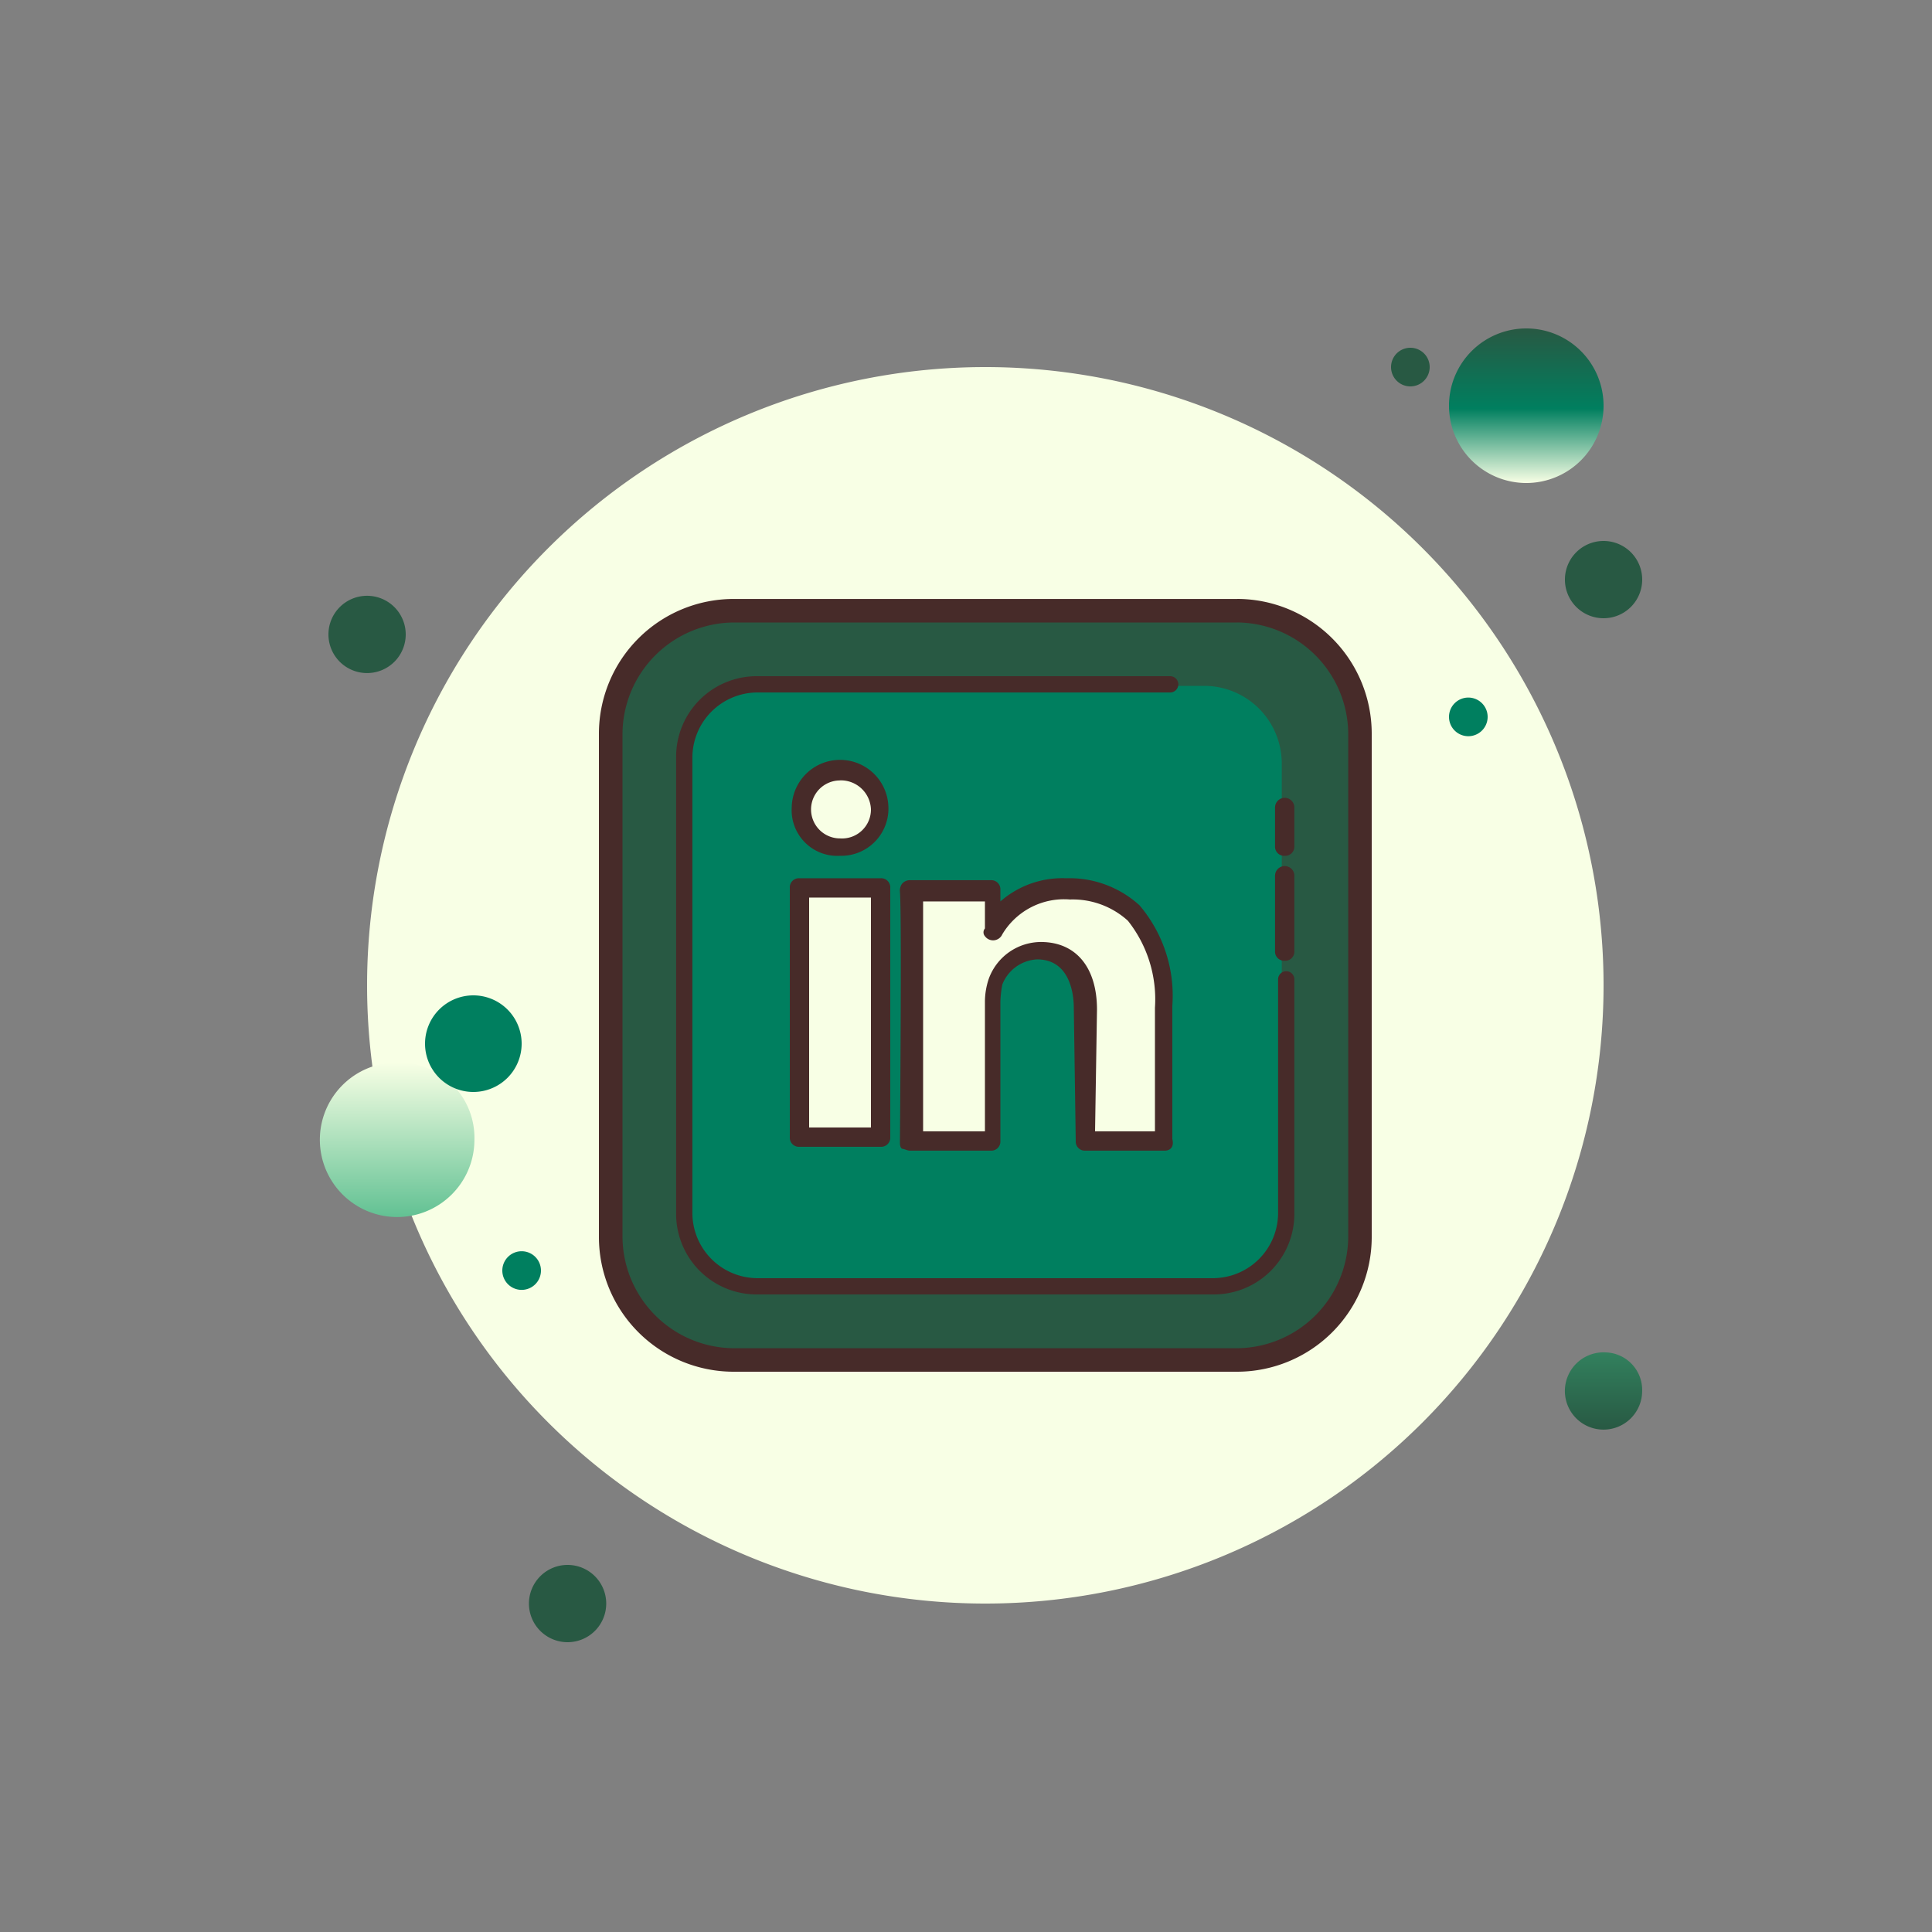 <svg xmlns="http://www.w3.org/2000/svg" xmlns:xlink="http://www.w3.org/1999/xlink" width="50" height="50" viewBox="0 0 50 50"><rect x="0" y="0" width="50" height="50" fill="#808080" stroke="none"/><defs><linearGradient id="a" x1="0.5" x2="0.5" y2="1" gradientUnits="objectBoundingBox"><stop offset="0" stop-color="#285943"/><stop offset="0.519" stop-color="#007f5f"/><stop offset="1" stop-color="#f8ffe5"/></linearGradient><linearGradient id="b" x1="0.5" x2="0.5" y2="1" gradientUnits="objectBoundingBox"><stop offset="0" stop-color="#f8ffe5"/><stop offset="0.519" stop-color="#3fb380"/><stop offset="1" stop-color="#285943"/></linearGradient><clipPath id="d"><rect width="50" height="50"/></clipPath></defs><g id="c" clip-path="url(#d)"><g transform="translate(3 3)"><path d="M0,45V0H45V45Z" fill="rgba(221,221,221,0)"/><g transform="translate(5.5 5.5)"><path d="M29.16,69.12a1,1,0,1,0,1,1A1,1,0,0,0,29.16,69.12Z" transform="translate(-28.16 -62.201)" fill="#285943"/><path d="M195.06,30.72a.5.5,0,1,0,.5.5A.5.5,0,0,0,195.06,30.72Z" transform="translate(-167.06 -30.22)" fill="#285943"/><path d="M49.28,33.28a16,16,0,1,0,16,16A16,16,0,0,0,49.28,33.28Z" transform="translate(-32.28 -32.28)" fill="#f8ffe5"/><path d="M204.24,28.16a2,2,0,1,0,2,2A2,2,0,0,0,204.24,28.16Z" transform="translate(-173.24 -28.16)" fill="url(#a)"/><path d="M218.6,56.32a1,1,0,1,0,1,1A1,1,0,0,0,218.6,56.32Z" transform="translate(-185.6 -50.82)" fill="#285943"/><path d="M61.215,158.54a1,1,0,1,0,.944,1A.973.973,0,0,0,61.215,158.54Zm-31.166-7.5a2,2,0,1,0,1.889,2A1.947,1.947,0,0,0,30.049,151.04Z" transform="translate(-28.16 -132.04)" fill="url(#b)"/><path d="M59.88,217.6a1,1,0,1,0,1,1A1,1,0,0,0,59.88,217.6Z" transform="translate(-53.691 -185.6)" fill="#285943"/><path d="M42.21,130.56a1.25,1.25,0,1,0,1.25,1.25A1.25,1.25,0,0,0,42.21,130.56Z" transform="translate(-38.46 -113.3)" fill="#007f5f"/><path d="M51.7,168.96a.5.5,0,1,0,.5.5A.5.5,0,0,0,51.7,168.96Z" transform="translate(-46.7 -145.078)" fill="#007f5f"/><path d="M202.74,84.48a.5.5,0,1,0,.5.5A.5.5,0,0,0,202.74,84.48Z" transform="translate(-173.24 -74.927)" fill="#007f5f"/><g transform="translate(1 2)"><g transform="translate(-0.502 -0.5)"><g transform="translate(6.502 5.5)"><path d="M74.071,90.212a3.177,3.177,0,0,1-3.159-3.159V74.071a3.177,3.177,0,0,1,3.159-3.159H87.053a3.177,3.177,0,0,1,3.159,3.159V87.053a3.177,3.177,0,0,1-3.159,3.159Z" transform="translate(-70.562 -70.562)" fill="#285943"/><path d="M85.642,69.729a2.9,2.9,0,0,1,2.87,2.87V85.642a2.9,2.9,0,0,1-2.87,2.87H72.6a2.9,2.9,0,0,1-2.87-2.87V72.6a2.9,2.9,0,0,1,2.87-2.87H85.642m0-.609H72.6A3.488,3.488,0,0,0,69.12,72.6V85.642A3.488,3.488,0,0,0,72.6,89.12H85.642a3.488,3.488,0,0,0,3.478-3.478V72.6A3.488,3.488,0,0,0,85.642,69.12Z" transform="translate(-69.12 -69.12)" fill="#472b29"/></g><g transform="translate(8.826 7.75)"><path d="M94.494,96.14H83.16a2.01,2.01,0,0,1-2.008-2.011V82.651A2.01,2.01,0,0,1,83.16,80.64H94.494A2.01,2.01,0,0,1,96.5,82.651V94.087A2.019,2.019,0,0,1,94.494,96.14Z" transform="translate(-81.152 -80.64)" fill="#007f5f"/></g><g transform="translate(24 12.414)"><path d="M174.33,111.25a.236.236,0,0,1-.25-.25v-1.95a.25.25,0,0,1,.5,0V111A.236.236,0,0,1,174.33,111.25Z" transform="translate(-174.08 -108.8)" fill="#472b29"/></g><g transform="translate(24 10.648)"><path d="M174.33,97.5a.236.236,0,0,1-.25-.25v-1a.25.25,0,0,1,.5,0v1A.236.236,0,0,1,174.33,97.5Z" transform="translate(-174.08 -96)" fill="#472b29"/></g><g transform="translate(8.5 7.5)"><path d="M93.255,95.36H81.465a2.085,2.085,0,0,1-2.105-2.105V81.465a2.085,2.085,0,0,1,2.105-2.105H92.16a.211.211,0,0,1,0,.421H81.465a1.689,1.689,0,0,0-1.684,1.684V93.255a1.689,1.689,0,0,0,1.684,1.684H93.255a1.689,1.689,0,0,0,1.684-1.684V87.192a.211.211,0,0,1,.421,0v6.063A2.085,2.085,0,0,1,93.255,95.36Z" transform="translate(-79.36 -79.36)" fill="#472b29"/></g><g transform="translate(14.292 12.729)"><path d="M127.894,119.324v3.45h-2.05l-.05-3.45c0-.85-.4-1.5-1.2-1.5a1.154,1.154,0,0,0-1.1.8,1.7,1.7,0,0,0-.05.5v3.6h-2.1s.05-5.85,0-6.45h2.1v1h0a2.048,2.048,0,0,1,1.95-1.05C126.844,116.274,127.894,117.174,127.894,119.324Z" transform="translate(-121.044 -115.974)" fill="#f8ffe5"/><path d="M126.658,121.994h-2.05a.236.236,0,0,1-.25-.25l-.05-3.45c0-.35-.1-1.25-.95-1.25a1.022,1.022,0,0,0-.9.65,2.763,2.763,0,0,0-.05.45v3.6a.236.236,0,0,1-.25.25h-2.1c-.05,0-.15-.05-.2-.05-.05-.05-.05-.1-.05-.2,0-.05.05-5.85,0-6.45a.3.3,0,0,1,.05-.2.26.26,0,0,1,.2-.1h2.1a.236.236,0,0,1,.25.25v.3a2.435,2.435,0,0,1,1.7-.6,2.692,2.692,0,0,1,1.9.7,3.611,3.611,0,0,1,.85,2.6v3.45C126.908,121.894,126.808,121.994,126.658,121.994Zm-1.8-.5h1.55v-3.2a3.273,3.273,0,0,0-.7-2.25,2.124,2.124,0,0,0-1.5-.55,1.862,1.862,0,0,0-1.75.9.261.261,0,0,1-.45.05.152.152,0,0,1,0-.2v-.7h-1.6v5.95h1.6v-3.35a1.865,1.865,0,0,1,.1-.6,1.441,1.441,0,0,1,1.35-.95c.9,0,1.45.65,1.45,1.75Z" transform="translate(-119.808 -114.944)" fill="#472b29"/></g><g transform="translate(11.492 9.648)"><path d="M104.424,101.888a.945.945,0,0,0-1,1,.972.972,0,0,0,1,1h0a1,1,0,0,0,0-2Z" transform="translate(-103.174 -101.588)" fill="#f8ffe5"/><path d="M103.394,102.852a1.181,1.181,0,0,1-1.25-1.25,1.251,1.251,0,0,1,2.5-.05A1.221,1.221,0,0,1,103.394,102.852Zm0-1.95a.75.75,0,1,0,0,1.5.749.749,0,0,0,.8-.75A.779.779,0,0,0,103.394,100.9Z" transform="translate(-102.144 -100.352)" fill="#472b29"/></g><g transform="translate(11.442 12.729)"><path d="M103.424,116.736h2.1v6.45h-2.1Z" transform="translate(-103.174 -116.486)" fill="#f8ffe5"/><path d="M104.494,122.406h-2.1a.236.236,0,0,1-.25-.25v-6.45a.236.236,0,0,1,.25-.25h2.1a.236.236,0,0,1,.25.25v6.45A.236.236,0,0,1,104.494,122.406Zm-1.85-.5h1.6v-5.95h-1.6Z" transform="translate(-102.144 -115.456)" fill="#472b29"/></g></g></g></g></g></g></svg>